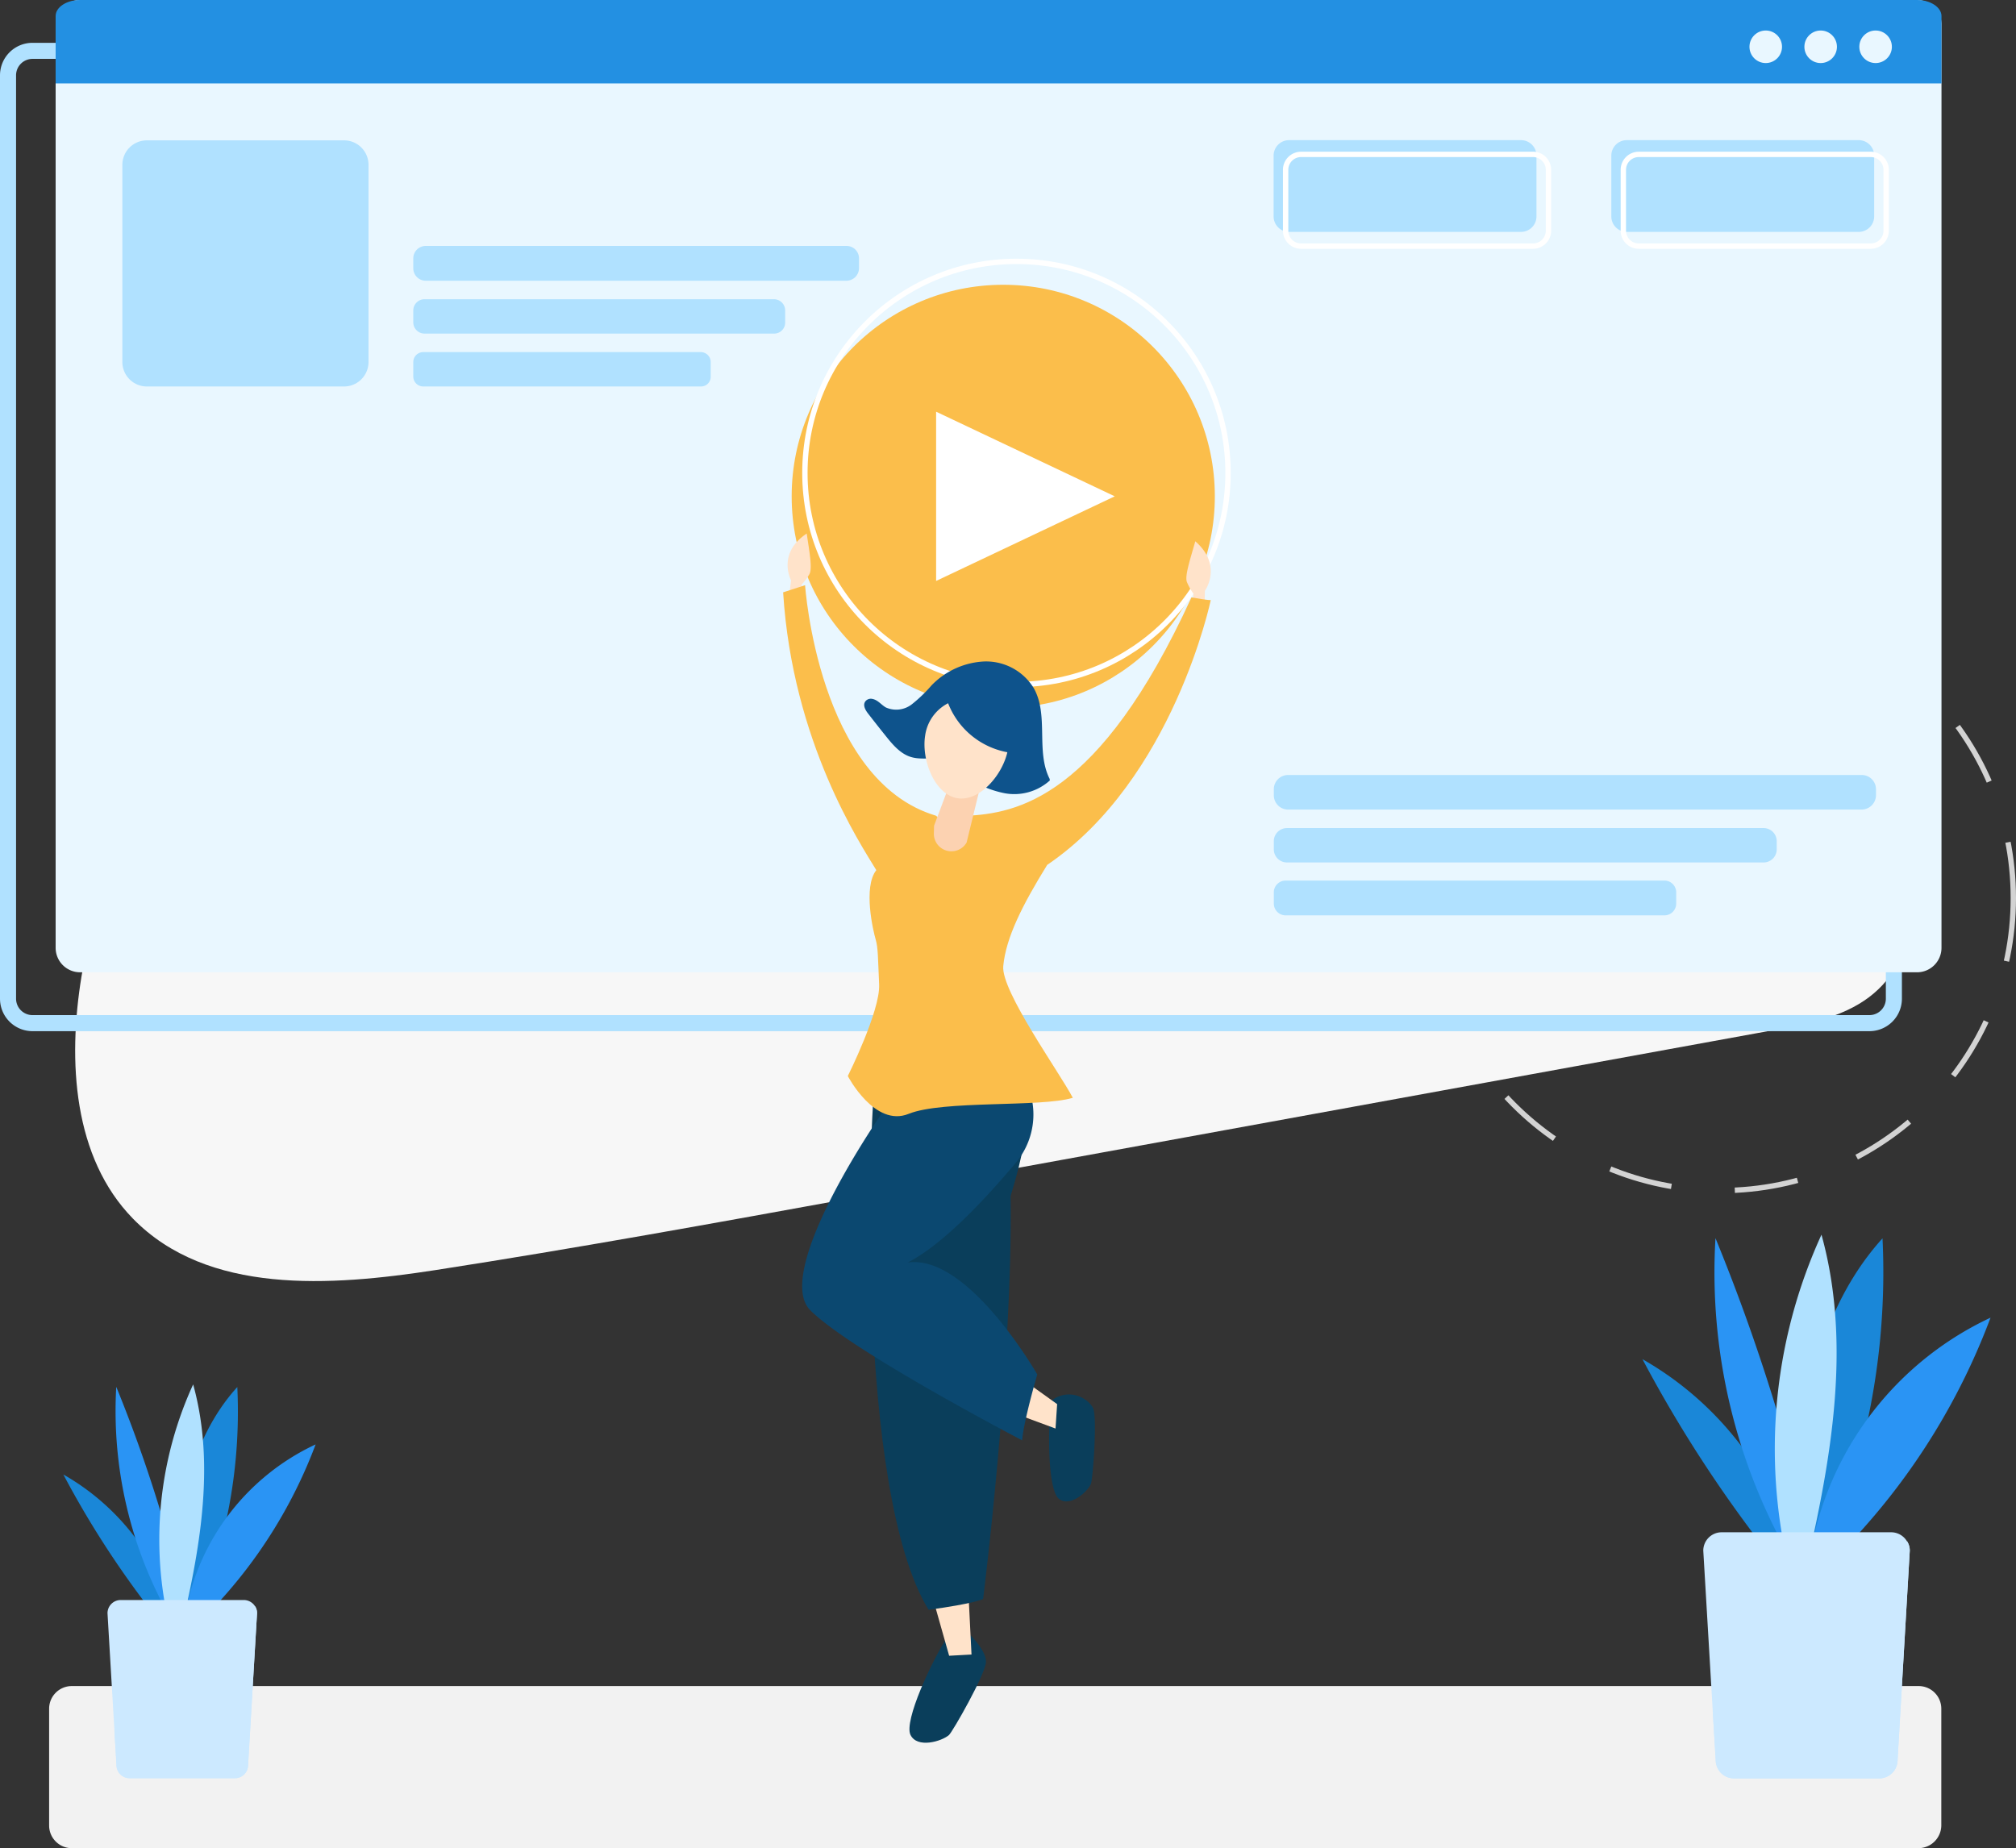 <svg xmlns="http://www.w3.org/2000/svg" width="376.506" height="345.213" viewBox="0 0 376.506 345.213">
  <rect x="0" y="0" width="376.506" height="345.213" fill="#333333" stroke="none"/>
  <g id="media-player" transform="translate(1.196)">
    <ellipse id="Oval" cx="54.635" cy="54.635" rx="54.635" ry="54.635" transform="translate(265.54 113.108)" fill="none" stroke="#d3d3d3" stroke-miterlimit="10" stroke-width="1" stroke-dasharray="11.887 11.887"/>
    <path id="Path" d="M79.978,20.881c-9.764,4.293-19.491,9.5-26.33,17.705S43.389,58.571,47.493,68.411c5.471,13.146,22.834,20.821,22.948,35.068.038,10.22-9.384,18.009-18.883,21.733S31.5,130.265,22.873,135.7C9.8,143.905,3.686,159.749,1.178,174.946c-2.584,15.805-1.558,33.777,9.612,45.213,13.906,14.248,36.854,12.652,56.5,9.612,26.216-4.065,52.356-8.815,78.457-13.564Q231.63,200.535,317.478,184.9c6.155-1.1,12.538-2.356,17.515-6.079,9.916-7.447,10.752-22.834,4.977-33.777-5.775-10.98-16.413-18.427-26.976-24.886s-21.733-12.538-29.673-22.074-11.854-23.632-5.851-34.46c5.091-9.195,16-14.1,20.745-23.442,6.269-12.31-.95-28.078-12.31-35.942C274.506-3.7,131.649-1.726,79.978,20.881Z" transform="translate(12.842 7.463)" fill="#f7f7f7"/>
    <path id="Path-2" data-name="Path" d="M349.126,30.281H4.217A4.232,4.232,0,0,1,0,26.064V4.217A4.232,4.232,0,0,1,4.217,0H349.164a4.232,4.232,0,0,1,4.217,4.217V26.064A4.29,4.29,0,0,1,349.126,30.281Z" transform="translate(7.979 314.932)" fill="#f2f2f2"/>
    <g id="Group">
      <path id="Path-3" data-name="Path" d="M352.2,4.559V177.052a4.573,4.573,0,0,1-4.559,4.559H4.559A4.573,4.573,0,0,1,0,177.052V4.559A4.573,4.573,0,0,1,4.559,0H347.644A4.6,4.6,0,0,1,352.2,4.559Z" transform="translate(0.304 9.498)" fill="none" stroke="#b0e1ff" stroke-miterlimit="10" stroke-width="3"/>
      <path id="Path-4" data-name="Path" d="M352.2,4.559V177.052a4.573,4.573,0,0,1-4.559,4.559H4.559A4.573,4.573,0,0,1,0,177.052V4.559A4.573,4.573,0,0,1,4.559,0H347.644A4.573,4.573,0,0,1,352.2,4.559Z" transform="translate(9.195)" fill="#e9f7ff"/>
      <path id="Path-5" data-name="Path" d="M352.2,3V15.578H0V3C0,1.33,2.052,0,4.559,0H347.644C350.152,0,352.2,1.368,352.2,3Z" transform="translate(9.195)" fill="#2390e2"/>
      <ellipse id="Oval-2" data-name="Oval" cx="3.04" cy="3.04" rx="3.04" ry="3.04" transform="translate(346.049 5.699)" fill="#e9f7ff"/>
      <ellipse id="Oval-3" data-name="Oval" cx="3.04" cy="3.04" rx="3.04" ry="3.04" transform="translate(335.79 5.699)" fill="#e9f7ff"/>
      <ellipse id="Oval-4" data-name="Oval" cx="3.04" cy="3.04" rx="3.04" ry="3.04" transform="translate(325.532 5.699)" fill="#e9f7ff"/>
    </g>
    <g id="Group-2" data-name="Group" transform="translate(10.638 258.359)">
      <g id="Group-3" data-name="Group">
        <path id="Path-6" data-name="Path" d="M21.277,28.837A44.131,44.131,0,0,0,0,0,175.519,175.519,0,0,0,20.479,30.509Z" transform="translate(0 17.059)" fill="#1a87d8"/>
        <path id="Path-7" data-name="Path" d="M14.423,49.734A78.176,78.176,0,0,1,.138,0,265.488,265.488,0,0,1,15.069,50.266Z" transform="translate(9.741 0.684)" fill="#2a94f4"/>
        <path id="Path-8" data-name="Path" d="M1.14,50.19c-.3-8.815-.608-17.667.76-26.368S6.459,6.5,12.386,0A95.9,95.9,0,0,1,0,51.938Z" transform="translate(20.099 0.722)" fill="#1a87d8"/>
        <path id="Path-9" data-name="Path" d="M3.741,51.482A69.574,69.574,0,0,1,6.324,0c4.635,16.679.532,34.422-3.571,51.254Z" transform="translate(17.916 0.228)" fill="#b0e1ff"/>
        <path id="Path-10" data-name="Path" d="M1.938,34.081A43.3,43.3,0,0,1,26.634,0,90.817,90.817,0,0,1,0,37.652Z" transform="translate(20.479 11.436)" fill="#2a94f4"/>
      </g>
      <path id="Path-11" data-name="Path" d="M27.926,2.47,26.254,30.813a2.465,2.465,0,0,1-2.47,2.47H4.141a2.465,2.465,0,0,1-2.47-2.47l-.38-6.421L0,2.47A2.465,2.465,0,0,1,2.47,0H25.456a2.506,2.506,0,0,1,2.128,1.216h0A2.3,2.3,0,0,1,27.926,2.47Z" transform="translate(8.245 40.502)" fill="#cce9ff"/>
      <path id="Path-12" data-name="Path" d="M26.634,1.292,24.962,29.635a2.465,2.465,0,0,1-2.47,2.47H2.85a2.465,2.465,0,0,1-2.47-2.47L0,23.214C9.157,20.593,18.617,9.271,26.292,0A2.527,2.527,0,0,1,26.634,1.292Z" transform="translate(9.536 41.679)" fill="#cce9ff"/>
    </g>
    <ellipse id="Oval-5" data-name="Oval" cx="39.514" cy="39.514" rx="39.514" ry="39.514" transform="translate(146.657 53.191)" fill="#fbbe4b"/>
    <circle id="Oval-6" data-name="Oval" cx="39.514" cy="39.514" r="39.514" transform="translate(149.126 48.822)" fill="none" stroke="#fff" stroke-miterlimit="10" stroke-width="1"/>
    <path id="Path-13" data-name="Path" d="M33.359,15.805,0,0V31.611Z" transform="translate(173.632 76.9)" fill="#fff"/>
    <g id="Group-4" data-name="Group" transform="translate(144.757 99.544)">
      <path id="Path-14" data-name="Path" d="M3.414,11.512l.038-2.242S6.872,4.559,1.667,0C.717,3.381-.347,6.5.109,7.637A11.125,11.125,0,0,0,1.325,9.8l-.152,2.052.342.874,1.1.228Z" transform="translate(75.613 1.558)" fill="#ffe3ca"/>
      <path id="Path-15" data-name="Path" d="M.381,10.9.647,8.739S-2.051,3.723,3.572,0c.494,3.419,1.1,6.535.494,7.6A11.3,11.3,0,0,1,2.622,9.536L2.508,11.55l-.456.8-1.1.076Z" transform="translate(1.139 0.114)" fill="#ffe3ca"/>
      <path id="Path-16" data-name="Path" d="M7.258.76c-3.116,4.749-8.321,16-7.067,18.579S6,20.555,7.372,19.377c.684-.608,6.8-11.322,6.915-13.64S10.678,0,10.678,0Z" transform="translate(23.897 205.167)" fill="#0a3e5b"/>
      <path id="Path-17" data-name="Path" d="M0,2.584,3.191,13.868l4.179-.228L6.687,0Z" transform="translate(28.116 195.859)" fill="#ffe3ca"/>
      <path id="Path-18" data-name="Path" d="M.443,1.164C-.317,6.369-.241,17.805,1.81,19.477s5.357-1.254,6-2.774c.342-.8,1.216-12.158.418-14.134A4.411,4.411,0,0,0,6.636.9a5.2,5.2,0,0,0-6.193.266Z" transform="translate(49.975 160.918)" fill="#0a3e5b"/>
      <path id="Path-19" data-name="Path" d="M0,7.029,9.65,10.6l.3-4.559L1.52,0Z" transform="translate(41.527 156.687)" fill="#ffe3ca"/>
      <path id="Path-20" data-name="Path" d="M1.345,11C-.44,21.369-2.682,92.228,10.92,114.379c8.7-1.178,10.182-2.014,10.182-2.014S26.687,68.1,26.231,37.1c4.9-15.729,2.736-20.289.646-25.418C18.709-8.076,13.161,3.208,13.161,3.208Z" transform="translate(16.55 86.761)" fill="#0a3e5b"/>
      <path id="Path-21" data-name="Path" d="M24.218,2.812C17.341,9.992-6.1,44.225,1.5,51.862s39.59,24.316,39.59,24.316c.228-3.419,2.812-12.31,2.812-12.31S31.019,41.3,19.7,42.971c6.687-3.419,14.666-12.044,20.213-18.655a14.038,14.038,0,0,0,.684-17.135L35.464,0Z" transform="translate(3.859 93.313)" fill="#0b4870"/>
      <path id="Path-22" data-name="Path" d="M34.043,43.085c9.5-.456,24.924-3.078,42.211-40.805,3.457.608,3.609.494,3.609.494S72.872,36.246,49.316,52.242c-4.6,7.447-7.713,13.564-8.207,18.921C40.691,75.8,51.558,90.919,54.1,95.745c-6,1.824-24.316.418-30.661,3s-11.36-7.067-11.36-7.067,6.079-12.158,5.851-17.1-.19-6.877-.646-8.4-2.394-9.764.114-12.956C14.514,48.442,1.748,29.369,0,1.33L4.1,0s2.432,36.512,24.43,43.047C32.751,46.847,34.043,43.085,34.043,43.085Z" transform="translate(0.304 9.764)" fill="#fbbe4b"/>
      <path id="Path-23" data-name="Path" d="M.04,9.5,0,10.9a3.277,3.277,0,0,0,6.117,1.748h0L8.7,2.052,3.612,0Z" transform="translate(28.455 45.175)" fill="#fcd2b1"/>
      <path id="Path-24" data-name="Path" d="M34.633,21.925c-2.622-5.167-.114-11.892-2.964-16.945A10.441,10.441,0,0,0,22.4,0a14.651,14.651,0,0,0-9.84,4.483A26.923,26.923,0,0,1,8.873,8.019a4.748,4.748,0,0,1-4.825.57c-.874-.494-1.482-1.406-2.546-1.6a1.3,1.3,0,0,0-1.216.38C-.359,8.095.21,9.083.78,9.8c1.064,1.368,2.166,2.774,3.267,4.141,1.368,1.71,2.888,3.5,5.015,3.989,1.52.38,3.153.038,4.673.38a12.271,12.271,0,0,1,4.407,2.546,18.769,18.769,0,0,0,8.131,3.761,9.907,9.907,0,0,0,8.4-2.394" transform="translate(15.443 24.01)" fill="#0e538c"/>
      <path id="Path-25" data-name="Path" d="M15.588,9.528c-.76,4.483-5.167,9.84-9.46,9.119-4.255-.722-6.725-7.181-6-11.7A8.031,8.031,0,0,1,9.205.105,8.1,8.1,0,0,1,15.588,9.528Z" transform="translate(26.699 30.898)" fill="#ffe3ca"/>
      <path id="Path-26" data-name="Path" d="M0,1.953A14.74,14.74,0,0,0,11.778,12.781a1.551,1.551,0,0,0,1.1-.114c.57-.38.418-1.254.19-1.9A25.841,25.841,0,0,0,9.992,3.928,8.68,8.68,0,0,0,3.837.015C2.394-.1.76.433.228,1.763Z" transform="translate(30.585 28.215)" fill="#0e538c"/>
    </g>
    <path id="Path-27" data-name="Path" d="M41.413,45.973H4.559A4.573,4.573,0,0,1,0,41.413V4.559A4.573,4.573,0,0,1,4.559,0H41.413a4.573,4.573,0,0,1,4.559,4.559V41.413A4.573,4.573,0,0,1,41.413,45.973Z" transform="translate(21.657 26.216)" fill="#b0e1ff"/>
    <path id="Path-28" data-name="Path" d="M46.2,17.135H2.888A2.886,2.886,0,0,1,0,14.248V2.888A2.886,2.886,0,0,1,2.888,0H46.2a2.886,2.886,0,0,1,2.888,2.888v11.36A2.886,2.886,0,0,1,46.2,17.135Z" transform="translate(236.664 26.178)" fill="#b0e1ff"/>
    <path id="Path-29" data-name="Path" d="M46.2,17.135H2.888A2.886,2.886,0,0,1,0,14.248V2.888A2.886,2.886,0,0,1,2.888,0H46.2a2.886,2.886,0,0,1,2.888,2.888v11.36A2.886,2.886,0,0,1,46.2,17.135Z" transform="translate(238.906 28.837)" fill="none" stroke="#fff" stroke-miterlimit="10" stroke-width="1"/>
    <path id="Path-30" data-name="Path" d="M46.2,17.135H2.888A2.886,2.886,0,0,1,0,14.248V2.888A2.886,2.886,0,0,1,2.888,0H46.2a2.886,2.886,0,0,1,2.888,2.888v11.36A2.886,2.886,0,0,1,46.2,17.135Z" transform="translate(299.734 26.178)" fill="#b0e1ff"/>
    <path id="Path-31" data-name="Path" d="M46.2,17.135H2.888A2.886,2.886,0,0,1,0,14.248V2.888A2.886,2.886,0,0,1,2.888,0H46.2a2.886,2.886,0,0,1,2.888,2.888v11.36A2.886,2.886,0,0,1,46.2,17.135Z" transform="translate(301.976 28.837)" fill="none" stroke="#fff" stroke-miterlimit="10" stroke-width="1"/>
    <path id="Path-32" data-name="Path" d="M80.889,6.5H2.318A2.327,2.327,0,0,1,0,4.179V2.318A2.327,2.327,0,0,1,2.318,0H80.927a2.327,2.327,0,0,1,2.318,2.318V4.179A2.36,2.36,0,0,1,80.889,6.5Z" transform="translate(75.988 45.935)" fill="#b0e1ff"/>
    <path id="Path-33" data-name="Path" d="M67.4,6.421H2.09A2.108,2.108,0,0,1,0,4.331V2.09A2.108,2.108,0,0,1,2.09,0H67.363a2.108,2.108,0,0,1,2.09,2.09V4.331A2.051,2.051,0,0,1,67.4,6.421Z" transform="translate(75.988 55.889)" fill="#b0e1ff"/>
    <path id="Path-34" data-name="Path" d="M53.723,6.421H1.862A1.865,1.865,0,0,1,0,4.559v-2.7A1.865,1.865,0,0,1,1.862,0H53.685a1.865,1.865,0,0,1,1.862,1.862v2.7A1.809,1.809,0,0,1,53.723,6.421Z" transform="translate(75.988 65.767)" fill="#b0e1ff"/>
    <path id="Path-35" data-name="Path" d="M109.8,6.459H2.66A2.667,2.667,0,0,1,0,3.8V2.66A2.667,2.667,0,0,1,2.66,0H109.8a2.667,2.667,0,0,1,2.66,2.66v1.1A2.7,2.7,0,0,1,109.8,6.459Z" transform="translate(236.702 144.757)" fill="#b0e1ff"/>
    <path id="Path-36" data-name="Path" d="M91.489,6.421H2.432A2.449,2.449,0,0,1,0,3.989V2.432A2.449,2.449,0,0,1,2.432,0H91.489a2.449,2.449,0,0,1,2.432,2.432V3.989A2.449,2.449,0,0,1,91.489,6.421Z" transform="translate(236.702 154.673)" fill="#b0e1ff"/>
    <path id="Path-37" data-name="Path" d="M72.948,6.5H2.2A2.205,2.205,0,0,1,0,4.293V2.2A2.205,2.205,0,0,1,2.2,0H72.948a2.205,2.205,0,0,1,2.2,2.2v2.09A2.205,2.205,0,0,1,72.948,6.5Z" transform="translate(236.702 164.476)" fill="#b0e1ff"/>
    <g id="Group-5" data-name="Group" transform="translate(305.471 230.623)">
      <g id="Group-6" data-name="Group">
        <path id="Path-38" data-name="Path" d="M29.331,39.78A60.916,60.916,0,0,0,0,0,245.214,245.214,0,0,0,28.267,42.135Z" transform="translate(0.076 23.252)" fill="#1a87d8"/>
        <path id="Path-39" data-name="Path" d="M19.884,68.617A107.368,107.368,0,0,1,.2,0,361.766,361.766,0,0,1,20.8,69.339Z" transform="translate(13.513 0.646)" fill="#2a94f4"/>
        <path id="Path-40" data-name="Path" d="M1.6,69.263C1.178,57.1.722,44.871,2.66,32.9,4.559,20.9,8.967,9,17.135,0A132.051,132.051,0,0,1,0,71.657Z" transform="translate(27.774 0.684)" fill="#1a87d8"/>
        <path id="Path-41" data-name="Path" d="M5.147,71.049A96.187,96.187,0,0,1,8.718,0c6.383,23.024.722,47.492-4.9,70.745Z" transform="translate(24.793)" fill="#b0e1ff"/>
        <path id="Path-42" data-name="Path" d="M2.66,47.036A59.856,59.856,0,0,1,36.74,0,124.881,124.881,0,0,1,0,51.938Z" transform="translate(28.343 15.502)" fill="#2a94f4"/>
      </g>
      <path id="Path-43" data-name="Path" d="M38.564,3.419l-2.28,39.134a3.429,3.429,0,0,1-3.419,3.419H5.737a3.429,3.429,0,0,1-3.419-3.419L1.786,33.7,0,3.419A3.429,3.429,0,0,1,3.419,0H35.106a3.432,3.432,0,0,1,2.926,1.672h0A3.064,3.064,0,0,1,38.564,3.419Z" transform="translate(11.436 55.585)" fill="#cce9ff"/>
      <path id="Path-44" data-name="Path" d="M36.778,1.748,34.5,40.881A3.429,3.429,0,0,1,31.079,44.3H3.951A3.429,3.429,0,0,1,.532,40.881L0,32.029C12.652,28.419,25.684,12.766,36.284,0A3.354,3.354,0,0,1,36.778,1.748Z" transform="translate(13.222 57.257)" fill="#cce9ff"/>
    </g>
  </g>
</svg>
